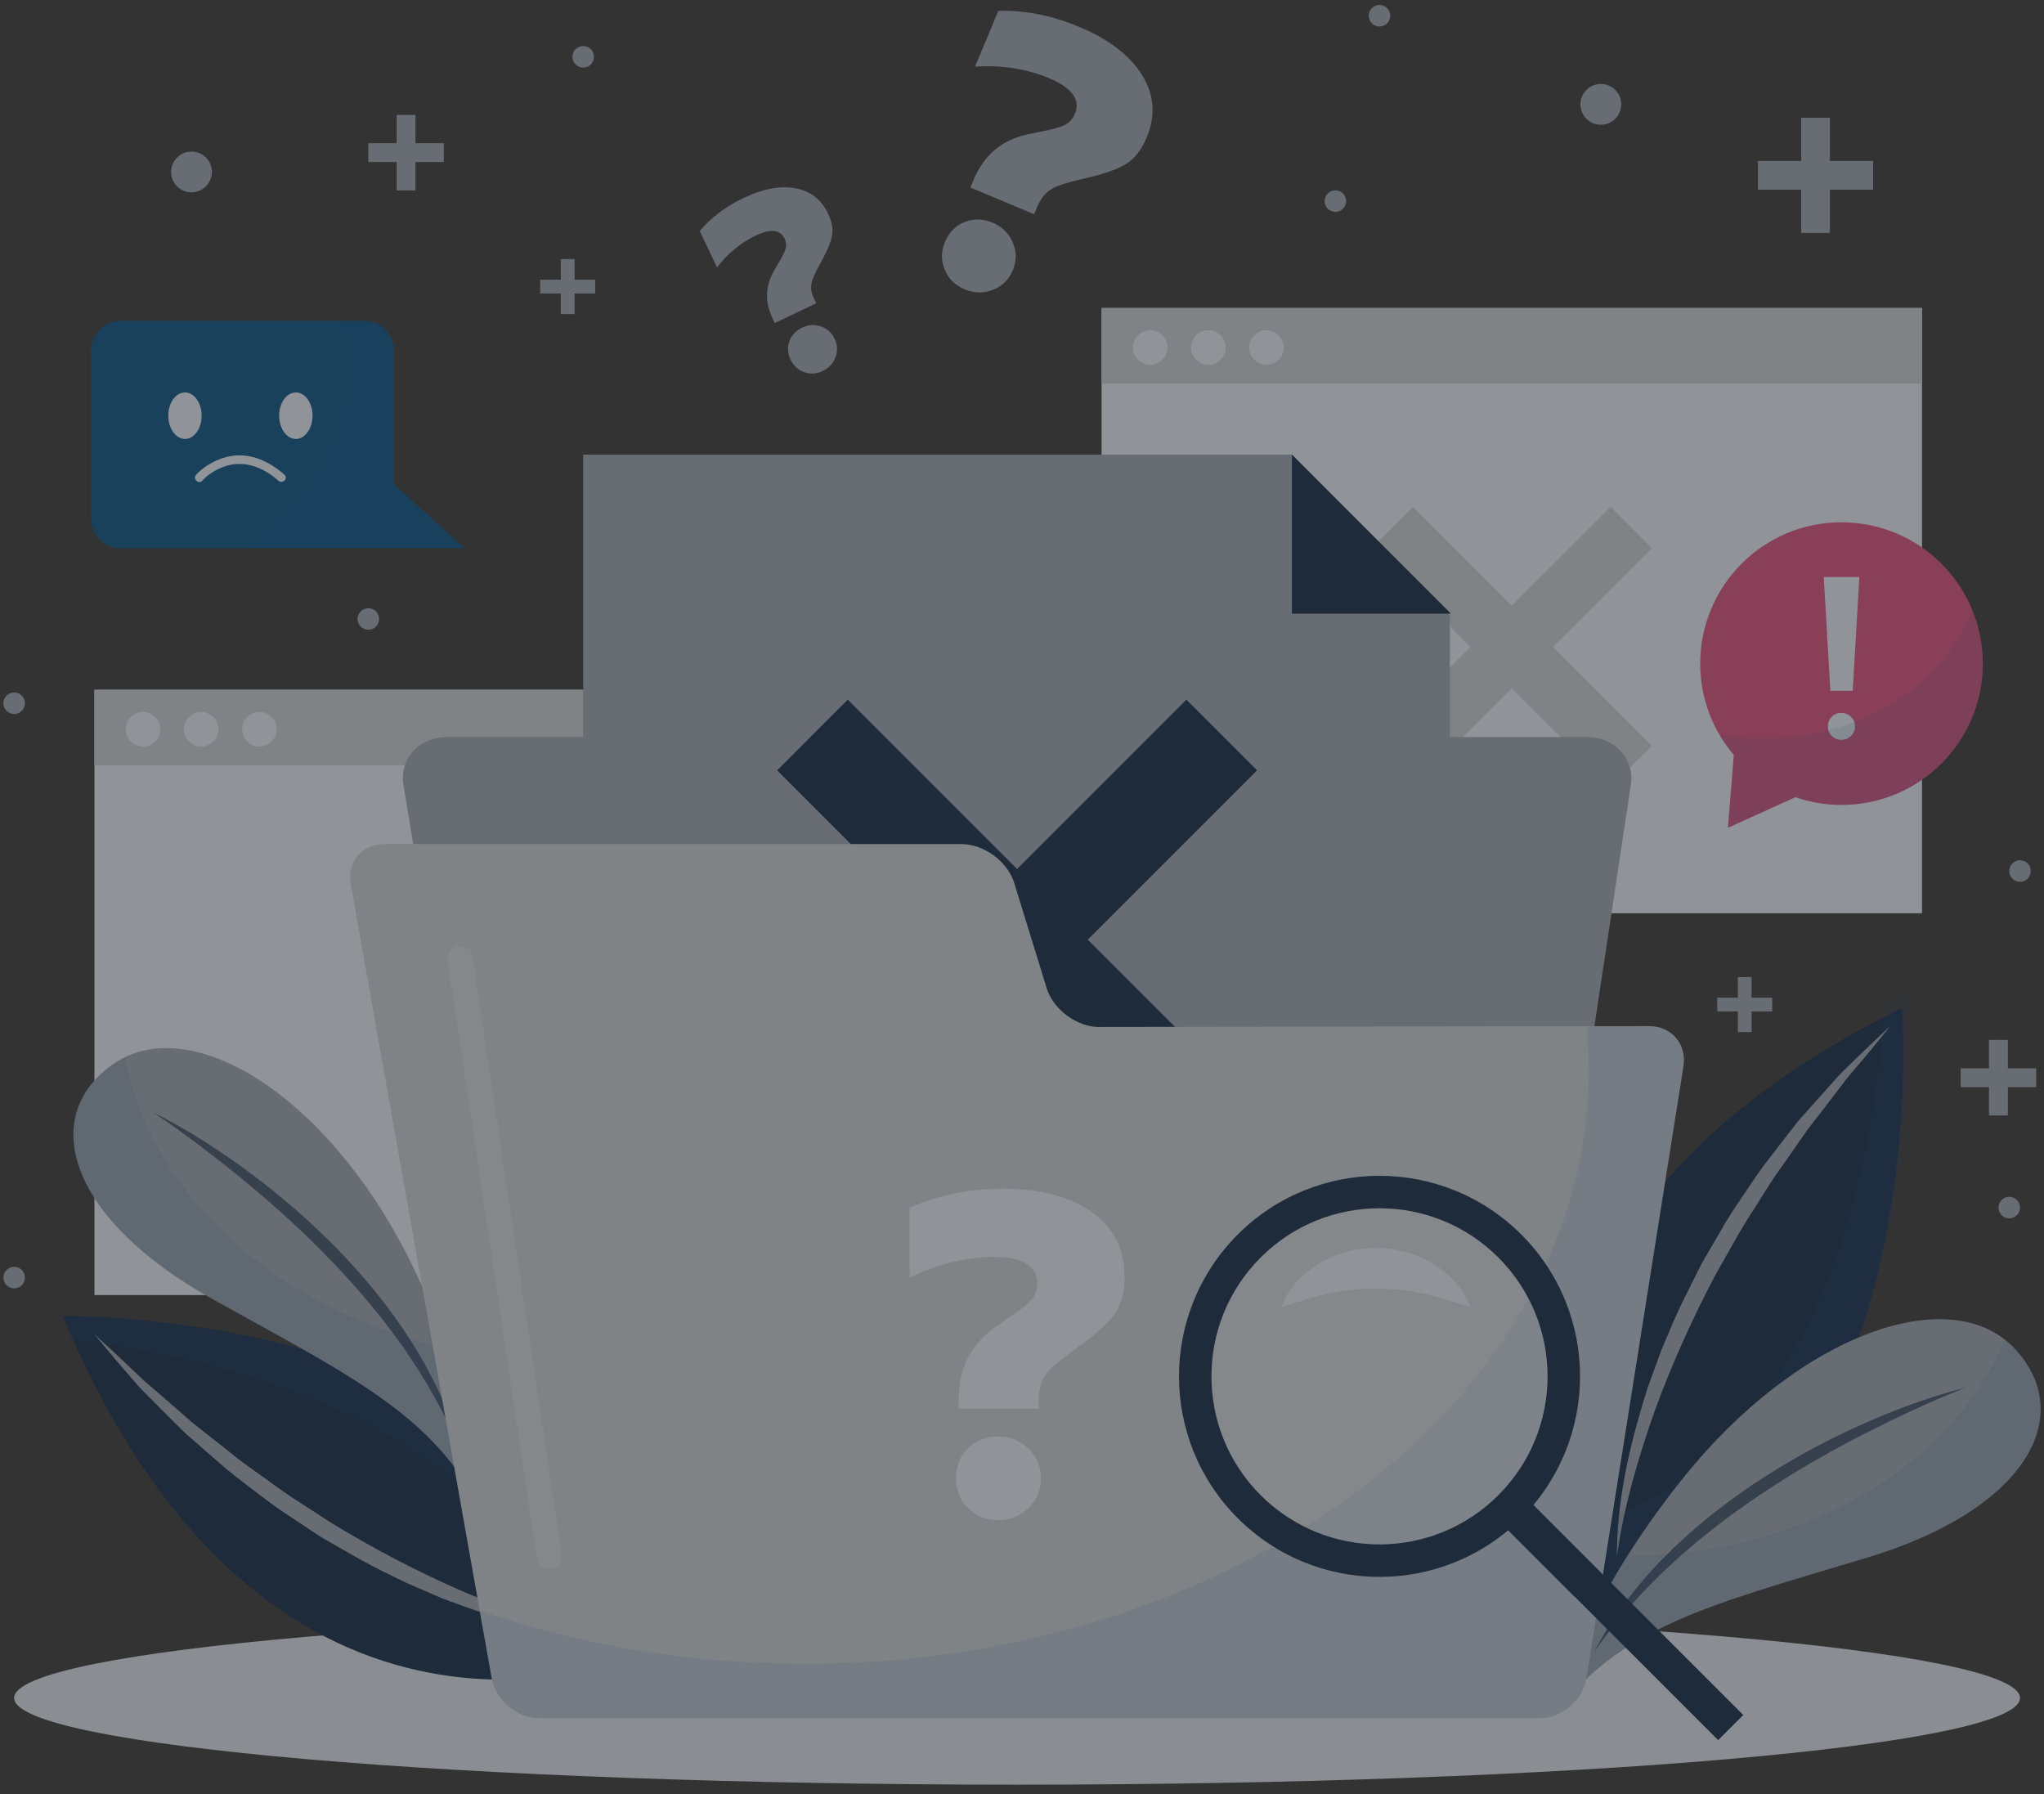 <svg width="180" height="158" viewBox="0 0 180 158" fill="none" xmlns="http://www.w3.org/2000/svg">
<rect x="0" y="0" width="180" height="158" fill="#333333" stroke="none"/>
<g opacity="0.5" clip-path="url(#clip0_2178_7311)">
<path d="M80.566 60.739H8.316V114.035H80.566V60.739Z" fill="#EDF4FC"/>
<path d="M80.566 60.739H8.316V67.386H80.566V60.739Z" fill="#CED3D9"/>
<path d="M14.115 64.216C14.115 65.055 13.433 65.738 12.594 65.738C11.755 65.738 11.072 65.055 11.072 64.216C11.072 63.377 11.755 62.695 12.594 62.695C13.433 62.695 14.115 63.377 14.115 64.216Z" fill="#EDF4FC"/>
<path d="M19.236 64.216C19.236 65.055 18.554 65.738 17.715 65.738C16.876 65.738 16.193 65.055 16.193 64.216C16.193 63.377 16.876 62.695 17.715 62.695C18.554 62.695 19.236 63.377 19.236 64.216Z" fill="#EDF4FC"/>
<path d="M24.361 64.216C24.361 65.055 23.679 65.738 22.84 65.738C22.001 65.738 21.318 65.055 21.318 64.216C21.318 63.377 22.001 62.695 22.84 62.695C23.679 62.695 24.361 63.377 24.361 64.216Z" fill="#EDF4FC"/>
<path d="M169.258 27.122H97.008V80.418H169.258V27.122Z" fill="#EDF4FC"/>
<path d="M169.258 27.122H97.008V33.769H169.258V27.122Z" fill="#CED3D9"/>
<path d="M102.807 30.6C102.807 31.439 102.124 32.121 101.285 32.121C100.446 32.121 99.764 31.439 99.764 30.6C99.764 29.761 100.446 29.078 101.285 29.078C102.124 29.078 102.807 29.761 102.807 30.6Z" fill="#EDF4FC"/>
<path d="M107.932 30.6C107.932 31.439 107.249 32.121 106.41 32.121C105.571 32.121 104.889 31.439 104.889 30.6C104.889 29.761 105.571 29.078 106.41 29.078C107.249 29.078 107.932 29.761 107.932 30.6Z" fill="#EDF4FC"/>
<path d="M113.053 30.6C113.053 31.439 112.37 32.121 111.531 32.121C110.692 32.121 110.01 31.439 110.01 30.6C110.01 29.761 110.692 29.078 111.531 29.078C112.37 29.078 113.053 29.761 113.053 30.6Z" fill="#EDF4FC"/>
<path d="M145.471 48.267L141.837 44.637L133.134 53.335L124.431 44.637L120.801 48.267L129.504 56.97L120.801 65.673L124.431 69.303L133.134 60.604L141.837 69.303L145.471 65.673L136.768 56.97L145.471 48.267Z" fill="#CED3D9"/>
<path d="M89.566 157.146C138.344 157.146 177.887 153.728 177.887 149.512C177.887 145.296 138.344 141.878 89.566 141.878C40.787 141.878 1.244 145.296 1.244 149.512C1.244 153.728 40.787 157.146 89.566 157.146Z" fill="#E1EAF2"/>
<path d="M68.025 28.009C67.351 26.6 67.385 25.235 68.129 23.909L68.49 23.279C68.842 22.705 69.068 22.262 69.168 21.949C69.268 21.64 69.237 21.327 69.09 21.005C68.707 20.206 67.846 20.123 66.503 20.762C65.881 21.058 65.277 21.449 64.695 21.931C64.112 22.414 63.595 22.949 63.143 23.535L61.621 20.345C62.617 19.158 63.899 18.189 65.477 17.436C67.177 16.623 68.694 16.337 70.028 16.576C71.363 16.815 72.328 17.558 72.928 18.819C73.263 19.523 73.376 20.171 73.267 20.758C73.159 21.345 72.85 22.088 72.346 22.992C72.011 23.609 71.776 24.075 71.637 24.387C71.498 24.701 71.428 25.009 71.428 25.314C71.428 25.618 71.515 25.953 71.689 26.309L71.876 26.705L68.229 28.443L68.02 28.009H68.025ZM70.82 32.769C70.281 32.578 69.881 32.212 69.624 31.673C69.359 31.121 69.324 30.578 69.52 30.043C69.716 29.509 70.089 29.108 70.641 28.848C71.18 28.591 71.728 28.556 72.28 28.739C72.837 28.926 73.241 29.287 73.498 29.826C73.754 30.365 73.78 30.908 73.576 31.456C73.371 32.004 72.998 32.404 72.459 32.664C71.906 32.93 71.359 32.965 70.82 32.773V32.769Z" fill="#9DA7B3"/>
<path d="M85.738 15.832C86.647 13.663 88.216 12.333 90.446 11.842L91.516 11.616C92.516 11.433 93.242 11.246 93.685 11.046C94.133 10.846 94.459 10.503 94.663 10.011C95.18 8.777 94.406 7.729 92.342 6.864C91.385 6.464 90.342 6.177 89.216 6.003C88.09 5.829 86.969 5.786 85.86 5.873L87.916 0.961C90.246 0.887 92.624 1.356 95.05 2.373C97.667 3.469 99.51 4.886 100.579 6.621C101.653 8.355 101.784 10.194 100.971 12.129C100.514 13.211 99.906 13.989 99.136 14.454C98.367 14.919 97.224 15.319 95.706 15.663C94.68 15.906 93.92 16.106 93.428 16.267C92.937 16.424 92.524 16.654 92.181 16.963C91.837 17.271 91.555 17.702 91.32 18.254L91.068 18.862L85.456 16.511L85.738 15.841V15.832ZM83.191 23.744C82.865 22.944 82.874 22.131 83.221 21.301C83.578 20.449 84.151 19.866 84.947 19.549C85.743 19.232 86.564 19.254 87.416 19.61C88.247 19.958 88.833 20.536 89.186 21.345C89.533 22.153 89.533 22.97 89.186 23.801C88.838 24.631 88.255 25.205 87.434 25.522C86.612 25.84 85.786 25.826 84.96 25.479C84.108 25.122 83.521 24.544 83.195 23.744H83.191Z" fill="#9DA7B3"/>
<path d="M176.818 94.064V91.569H175.157V94.064H172.662V95.725H175.157V98.22H176.818V95.725H179.313V94.064H176.818Z" fill="#9DA7B3"/>
<path d="M161.147 14.176V10.368H158.617V14.176H154.809V16.706H158.617V20.514H161.147V16.706H164.951V14.176H161.147Z" fill="#9DA7B3"/>
<path d="M154.248 87.852V86.035H153.04V87.852H151.223V89.06H153.04V90.877H154.248V89.06H156.065V87.852H154.248Z" fill="#9DA7B3"/>
<path d="M50.598 24.631V22.814H49.389V24.631H47.572V25.84H49.389V27.657H50.598V25.84H52.419V24.631H50.598Z" fill="#9DA7B3"/>
<path d="M36.587 12.611V10.116H34.931V12.611H32.435V14.267H34.931V16.767H36.587V14.267H39.082V12.611H36.587Z" fill="#9DA7B3"/>
<path d="M118.544 17.706C118.544 18.232 118.118 18.654 117.596 18.654C117.074 18.654 116.648 18.228 116.648 17.706C116.648 17.184 117.074 16.758 117.596 16.758C118.118 16.758 118.544 17.184 118.544 17.706Z" fill="#9DA7B3"/>
<path d="M122.431 1.387C122.431 1.913 122.005 2.334 121.483 2.334C120.961 2.334 120.535 1.908 120.535 1.387C120.535 0.865 120.961 0.439 121.483 0.439C122.005 0.439 122.431 0.865 122.431 1.387Z" fill="#9DA7B3"/>
<path d="M140.975 10.985C141.967 10.985 142.77 10.181 142.77 9.19C142.77 8.198 141.967 7.395 140.975 7.395C139.984 7.395 139.18 8.198 139.18 9.19C139.18 10.181 139.984 10.985 140.975 10.985Z" fill="#9DA7B3"/>
<path d="M178.835 76.697C178.835 77.223 178.409 77.645 177.887 77.645C177.365 77.645 176.939 77.219 176.939 76.697C176.939 76.175 177.365 75.749 177.887 75.749C178.409 75.749 178.835 76.175 178.835 76.697Z" fill="#9DA7B3"/>
<path d="M177.888 106.331C177.888 106.857 177.462 107.279 176.94 107.279C176.418 107.279 175.992 106.853 175.992 106.331C175.992 105.81 176.418 105.384 176.94 105.384C177.462 105.384 177.888 105.81 177.888 106.331Z" fill="#9DA7B3"/>
<path d="M33.384 54.505C33.384 55.031 32.958 55.453 32.436 55.453C31.914 55.453 31.488 55.026 31.488 54.505C31.488 53.983 31.914 53.557 32.436 53.557C32.958 53.557 33.384 53.983 33.384 54.505Z" fill="#9DA7B3"/>
<path d="M16.864 16.936C17.855 16.936 18.659 16.133 18.659 15.141C18.659 14.149 17.855 13.346 16.864 13.346C15.872 13.346 15.068 14.149 15.068 15.141C15.068 16.133 15.872 16.936 16.864 16.936Z" fill="#9DA7B3"/>
<path d="M52.306 5.003C52.306 5.529 51.88 5.951 51.358 5.951C50.836 5.951 50.41 5.525 50.41 5.003C50.41 4.482 50.836 4.056 51.358 4.056C51.88 4.056 52.306 4.482 52.306 5.003Z" fill="#9DA7B3"/>
<path d="M2.196 61.921C2.196 62.447 1.77 62.868 1.248 62.868C0.727 62.868 0.301 62.443 0.301 61.921C0.301 61.399 0.727 60.973 1.248 60.973C1.77 60.973 2.196 61.399 2.196 61.921Z" fill="#9DA7B3"/>
<path d="M2.196 112.496C2.196 113.022 1.77 113.444 1.248 113.444C0.727 113.444 0.301 113.018 0.301 112.496C0.301 111.974 0.727 111.548 1.248 111.548C1.77 111.548 2.196 111.974 2.196 112.496Z" fill="#9DA7B3"/>
<path d="M140.571 141.074C140.571 141.074 124.843 109.631 167.502 88.765C167.502 88.765 170.771 133.571 140.571 141.074Z" fill="#0A2342"/>
<path d="M142.385 137.07C142.376 132.575 143.315 128.111 144.606 123.803C144.771 123.264 144.919 122.72 145.102 122.186L145.68 120.595L146.258 119.004L146.915 117.443C147.758 115.348 148.814 113.352 149.814 111.331L151.514 108.405C152.062 107.418 152.683 106.479 153.318 105.545C153.957 104.614 154.561 103.662 155.226 102.758C155.905 101.858 156.596 100.967 157.287 100.08L158.326 98.75L159.443 97.485L161.691 94.972C162.06 94.551 162.469 94.164 162.869 93.773L164.077 92.599C164.886 91.821 165.699 91.051 166.52 90.29C165.816 91.164 165.107 92.029 164.39 92.886L163.312 94.164C162.951 94.59 162.586 95.007 162.26 95.464L160.226 98.115L159.2 99.433L158.248 100.802C157.617 101.715 156.978 102.628 156.335 103.528C155.709 104.445 155.144 105.401 154.548 106.332C153.309 108.17 152.288 110.144 151.175 112.057C149.097 115.969 147.262 120.008 145.745 124.172C144.258 128.346 143.011 132.628 142.385 137.062V137.07Z" fill="#9DA7B3"/>
<path opacity="0.1" d="M165.907 88.452C165.311 99.263 161.603 128.002 139.232 134.51C140.041 137.775 141.019 139.731 141.019 139.731C171.219 132.223 167.95 87.421 167.95 87.421C167.254 87.76 166.572 88.108 165.907 88.452Z" fill="#0046A0"/>
<path d="M136.725 151.194C136.725 151.194 138.963 141.622 148.323 130.019C158.578 117.308 171.954 112.735 177.505 118.843C182.896 124.772 178.314 132.967 164.433 137.153C150.553 141.339 142.706 143.143 136.725 151.194Z" fill="#9DA7B3"/>
<path d="M173.11 122.173C169.932 123.429 166.859 124.885 163.837 126.429C160.825 127.989 157.886 129.68 155.078 131.571C152.261 133.445 149.583 135.519 147.096 137.81C144.618 140.109 142.349 142.639 140.389 145.439C141.18 143.922 142.115 142.483 143.123 141.092C144.166 139.731 145.275 138.405 146.488 137.188C148.896 134.727 151.604 132.571 154.456 130.65C155.895 129.706 157.356 128.807 158.855 127.968C160.364 127.146 161.89 126.359 163.455 125.655C166.572 124.229 169.793 123.025 173.105 122.177L173.11 122.173Z" fill="#3B4F68"/>
<path opacity="0.1" d="M177.505 118.843C177.205 118.512 176.875 118.217 176.532 117.947C172.028 128.976 158.873 136.962 143.332 136.979C138.129 145.213 136.725 151.19 136.725 151.19C142.706 143.139 150.553 141.335 164.433 137.149C178.314 132.962 182.892 124.768 177.505 118.838V118.843Z" fill="#0046A0"/>
<path d="M56.163 145.817C56.163 145.817 23.854 159.68 5.514 115.878C5.514 115.878 50.433 115.23 56.163 145.817Z" fill="#0A2342"/>
<path d="M53.579 144.3C49.093 144.048 44.689 142.848 40.464 141.305C39.938 141.109 39.399 140.927 38.877 140.714L37.325 140.044L35.773 139.37L34.256 138.627C32.213 137.662 30.283 136.488 28.322 135.375L25.501 133.506C24.549 132.902 23.645 132.224 22.754 131.541C21.862 130.85 20.95 130.189 20.08 129.472C19.224 128.741 18.372 128.002 17.528 127.259L16.263 126.146L15.063 124.959L12.686 122.569C12.286 122.177 11.925 121.747 11.555 121.321L10.456 120.047C9.725 119.195 9.008 118.334 8.295 117.474C9.125 118.23 9.951 118.986 10.764 119.752L11.977 120.904C12.381 121.286 12.777 121.677 13.212 122.029L15.737 124.212L16.989 125.312L18.298 126.342C19.172 127.024 20.045 127.716 20.906 128.411C21.784 129.089 22.706 129.707 23.601 130.359C25.366 131.706 27.275 132.837 29.118 134.062C32.9 136.366 36.825 138.431 40.894 140.188C44.972 141.913 49.176 143.409 53.566 144.296L53.579 144.3Z" fill="#9DA7B3"/>
<path opacity="0.1" d="M6.422 117.978C17.181 119.208 45.655 124.585 50.846 147.295C54.15 146.682 56.163 145.817 56.163 145.817C50.433 115.23 5.514 115.878 5.514 115.878C5.814 116.595 6.118 117.291 6.422 117.978Z" fill="#0046A0"/>
<path d="M42.878 134.014C42.878 134.014 42.721 124.181 36.031 110.861C28.702 96.263 16.604 88.96 9.883 93.755C3.358 98.407 6.097 107.383 18.773 114.422C31.449 121.455 38.739 124.881 42.878 134.019V134.014Z" fill="#9DA7B3"/>
<path d="M13.469 97.937C16.308 99.837 19.003 101.915 21.628 104.062C24.241 106.227 26.758 108.501 29.097 110.944C31.453 113.369 33.631 115.965 35.574 118.73C37.509 121.503 39.187 124.455 40.513 127.611C40.06 125.963 39.452 124.355 38.761 122.781C38.03 121.229 37.23 119.699 36.3 118.251C34.47 115.334 32.279 112.652 29.901 110.174C28.697 108.948 27.458 107.757 26.167 106.623C24.867 105.501 23.541 104.406 22.163 103.388C19.42 101.332 16.525 99.472 13.469 97.941V97.937Z" fill="#3B4F68"/>
<path opacity="0.1" d="M9.879 93.755C10.244 93.494 10.626 93.277 11.022 93.09C13.082 104.823 24.25 115.417 39.435 118.729C42.778 127.88 42.878 134.018 42.878 134.018C38.739 124.881 31.454 121.455 18.773 114.421C6.097 107.388 3.358 98.411 9.883 93.755H9.879Z" fill="#0046A0"/>
<path d="M132.365 143.535C132.012 145.861 129.678 147.765 127.17 147.765H53.055C50.551 147.765 48.186 145.865 47.803 143.544L35.531 69.12C35.149 66.799 36.883 64.899 39.392 64.899H139.698C142.202 64.899 143.967 66.803 143.615 69.129L132.369 143.535H132.365Z" fill="#9DA7B3"/>
<path d="M113.768 40.029H51.355V127.95H127.674V54.144L113.768 40.029Z" fill="#9DA7B3"/>
<path d="M113.768 40.029L127.778 54.04H113.768V40.029Z" fill="#0A2342"/>
<path d="M110.703 67.834L104.478 61.608L89.567 76.519L74.656 61.608L68.436 67.834L83.342 82.74L68.436 97.651L74.656 103.876L89.567 88.965L104.478 103.876L110.703 97.651L95.792 82.74L110.703 67.834Z" fill="#0A2342"/>
<path d="M96.809 90.434C94.839 90.434 92.757 88.9 92.175 87.017L89.314 77.745C88.736 75.863 86.649 74.324 84.68 74.324H33.84C31.871 74.324 30.545 75.91 30.888 77.845L43.299 147.773C43.643 149.712 45.534 151.295 47.503 151.295H135.572C137.542 151.295 139.402 149.704 139.711 147.76L148.249 93.886C148.557 91.943 147.197 90.356 145.232 90.356L96.809 90.426V90.434Z" fill="#CED3D9"/>
<path d="M84.423 123.208C84.423 120.486 85.505 118.365 87.666 116.844L88.705 116.122C89.691 115.483 90.378 114.957 90.765 114.54C91.152 114.127 91.348 113.614 91.348 113.001C91.348 111.453 90.052 110.679 87.466 110.679C86.266 110.679 85.023 110.84 83.745 111.162C82.466 111.483 81.249 111.936 80.102 112.522V106.358C82.558 105.237 85.305 104.676 88.348 104.676C91.63 104.676 94.234 105.363 96.151 106.736C98.073 108.11 99.034 110.01 99.034 112.44C99.034 113.8 98.725 114.9 98.112 115.744C97.499 116.583 96.456 117.526 94.991 118.565C94.004 119.287 93.282 119.839 92.83 120.226C92.378 120.612 92.034 121.047 91.808 121.525C91.582 122.008 91.469 122.595 91.469 123.286V124.047H84.423V123.208ZM85.244 132.793C84.536 132.085 84.184 131.211 84.184 130.172C84.184 129.133 84.536 128.224 85.244 127.529C85.948 126.833 86.84 126.49 87.905 126.49C88.97 126.49 89.835 126.842 90.565 127.551C91.3 128.259 91.665 129.133 91.665 130.172C91.665 131.211 91.296 132.085 90.565 132.793C89.831 133.502 88.944 133.854 87.905 133.854C86.866 133.854 85.948 133.502 85.244 132.793Z" fill="#EDF4FC"/>
<path opacity="0.1" d="M145.231 90.365L139.723 90.373C139.845 91.643 139.91 92.921 139.91 94.212C139.91 123.09 109.002 146.504 70.873 146.504C60.657 146.504 50.963 144.822 42.242 141.809L43.303 147.782C43.646 149.721 45.537 151.303 47.507 151.303H135.576C137.545 151.303 139.406 149.712 139.714 147.769L148.252 93.895C148.561 91.951 147.2 90.365 145.235 90.365H145.231Z" fill="#0046A0"/>
<g opacity="0.3">
<path d="M39.44 84.705C39.7 86.461 39.961 88.217 40.226 89.969C40.848 94.147 41.474 98.324 42.096 102.502C42.852 107.588 43.613 112.674 44.373 117.761C45.026 122.129 45.678 126.494 46.325 130.863C46.543 132.315 46.76 133.767 46.973 135.214C47.073 135.897 47.134 136.601 47.282 137.275C47.286 137.305 47.291 137.336 47.295 137.362C47.386 137.962 48.138 138.288 48.669 138.144C49.308 137.971 49.538 137.371 49.451 136.771C49.19 135.014 48.929 133.258 48.664 131.506C48.043 127.329 47.417 123.151 46.795 118.973C46.034 113.887 45.278 108.801 44.517 103.715C43.865 99.346 43.213 94.981 42.565 90.612C42.348 89.16 42.13 87.709 41.917 86.261C41.817 85.579 41.757 84.874 41.609 84.2C41.604 84.17 41.6 84.139 41.596 84.114C41.504 83.513 40.752 83.188 40.222 83.331C39.583 83.505 39.353 84.105 39.44 84.705Z" fill="#EDF4FC"/>
</g>
<path d="M162.168 45.989C155.295 45.989 149.727 51.562 149.727 58.43C149.727 61.504 150.839 64.312 152.687 66.481L152.165 72.889L158.112 70.194C159.386 70.633 160.751 70.876 162.172 70.876C169.045 70.876 174.614 65.303 174.614 58.435C174.614 51.566 169.041 45.993 162.172 45.993L162.168 45.989Z" fill="#E04B7C"/>
<path d="M161.308 64.803C161.082 64.577 160.969 64.294 160.969 63.96C160.969 63.625 161.082 63.343 161.308 63.116C161.534 62.89 161.816 62.773 162.151 62.773C162.486 62.773 162.768 62.886 163.003 63.116C163.238 63.343 163.355 63.625 163.355 63.96C163.355 64.294 163.238 64.577 163.003 64.803C162.768 65.029 162.486 65.147 162.151 65.147C161.816 65.147 161.534 65.034 161.308 64.803ZM160.604 50.81H163.738L163.155 60.83H161.186L160.604 50.81Z" fill="#EDF4FC"/>
<path opacity="0.1" d="M155.353 65.025C154.001 65.025 152.683 64.907 151.414 64.681C151.788 65.32 152.214 65.92 152.688 66.481L152.166 72.889L158.113 70.194C159.387 70.633 160.752 70.876 162.173 70.876C169.046 70.876 174.615 65.303 174.615 58.435C174.615 56.77 174.285 55.183 173.693 53.731C171.202 60.286 163.938 65.029 155.357 65.029L155.353 65.025Z" fill="#0046A0"/>
<path d="M34.683 42.624V30.826C34.683 29.409 33.522 28.248 32.105 28.248H10.599C9.182 28.248 8.021 29.409 8.021 30.826V45.693C8.021 47.11 9.182 48.271 10.599 48.271H40.886L34.683 42.624Z" fill="#004F83"/>
<path d="M17.759 36.603C17.759 37.733 17.103 38.651 16.29 38.651C15.477 38.651 14.82 37.733 14.82 36.603C14.82 35.473 15.477 34.556 16.29 34.556C17.103 34.556 17.759 35.473 17.759 36.603Z" fill="#EDF4FC"/>
<path d="M27.523 36.603C27.523 37.733 26.866 38.651 26.053 38.651C25.24 38.651 24.584 37.733 24.584 36.603C24.584 35.473 25.24 34.556 26.053 34.556C26.866 34.556 27.523 35.473 27.523 36.603Z" fill="#EDF4FC"/>
<path d="M17.807 42.333C18.311 41.781 19.011 41.346 19.706 41.098C21.471 40.464 23.175 41.129 24.519 42.333C24.88 42.655 25.41 42.124 25.049 41.803C23.558 40.464 21.628 39.677 19.646 40.325C18.776 40.607 17.894 41.12 17.272 41.803C16.946 42.159 17.476 42.694 17.802 42.333H17.807Z" fill="#EDF4FC"/>
<path opacity="0.1" d="M34.682 42.624V30.826C34.682 29.409 33.522 28.248 32.105 28.248H29.901C30.283 29.648 30.487 31.104 30.487 32.595C30.487 38.864 26.927 44.476 21.311 48.271H40.886L34.682 42.624Z" fill="#0046A0"/>
<path d="M108.997 108.705C102.103 115.6 102.103 126.785 108.997 133.68C115.892 140.574 127.077 140.574 133.972 133.68C140.866 126.785 140.866 115.6 133.972 108.705C127.077 101.811 115.892 101.811 108.997 108.705ZM131.946 131.654C126.168 137.431 116.8 137.431 111.019 131.654C105.241 125.876 105.241 116.508 111.019 110.727C116.796 104.949 126.164 104.949 131.946 110.727C137.723 116.504 137.723 125.872 131.946 131.654Z" fill="#0A2342"/>
<path opacity="0.3" d="M121.481 135.992C129.654 135.992 136.279 129.367 136.279 121.195C136.279 113.022 129.654 106.397 121.481 106.397C113.309 106.397 106.684 113.022 106.684 121.195C106.684 129.367 113.309 135.992 121.481 135.992Z" fill="#EDF4FC"/>
<path d="M133.494 130.988L131.281 133.202L151.305 153.225L153.518 151.012L133.494 130.988Z" fill="#0A2342"/>
<path d="M133.493 130.994L131.279 133.207L138.654 140.581L140.867 138.368L133.493 130.994Z" fill="#0A2342"/>
<path d="M112.865 115.109C113.426 113.487 114.656 112.179 116.139 111.27C117.63 110.366 119.395 109.883 121.164 109.883C122.933 109.879 124.703 110.362 126.194 111.266C127.676 112.174 128.906 113.487 129.463 115.109C127.846 114.561 126.476 114.131 125.116 113.865C123.768 113.591 122.468 113.465 121.164 113.461C119.86 113.461 118.556 113.587 117.208 113.861C115.847 114.126 114.478 114.561 112.865 115.109Z" fill="#EDF4FC"/>
</g>
<defs>
<clipPath id="clip0_2178_7311">
<rect width="180" height="157.585" fill="white"/>
</clipPath>
</defs>
</svg>
